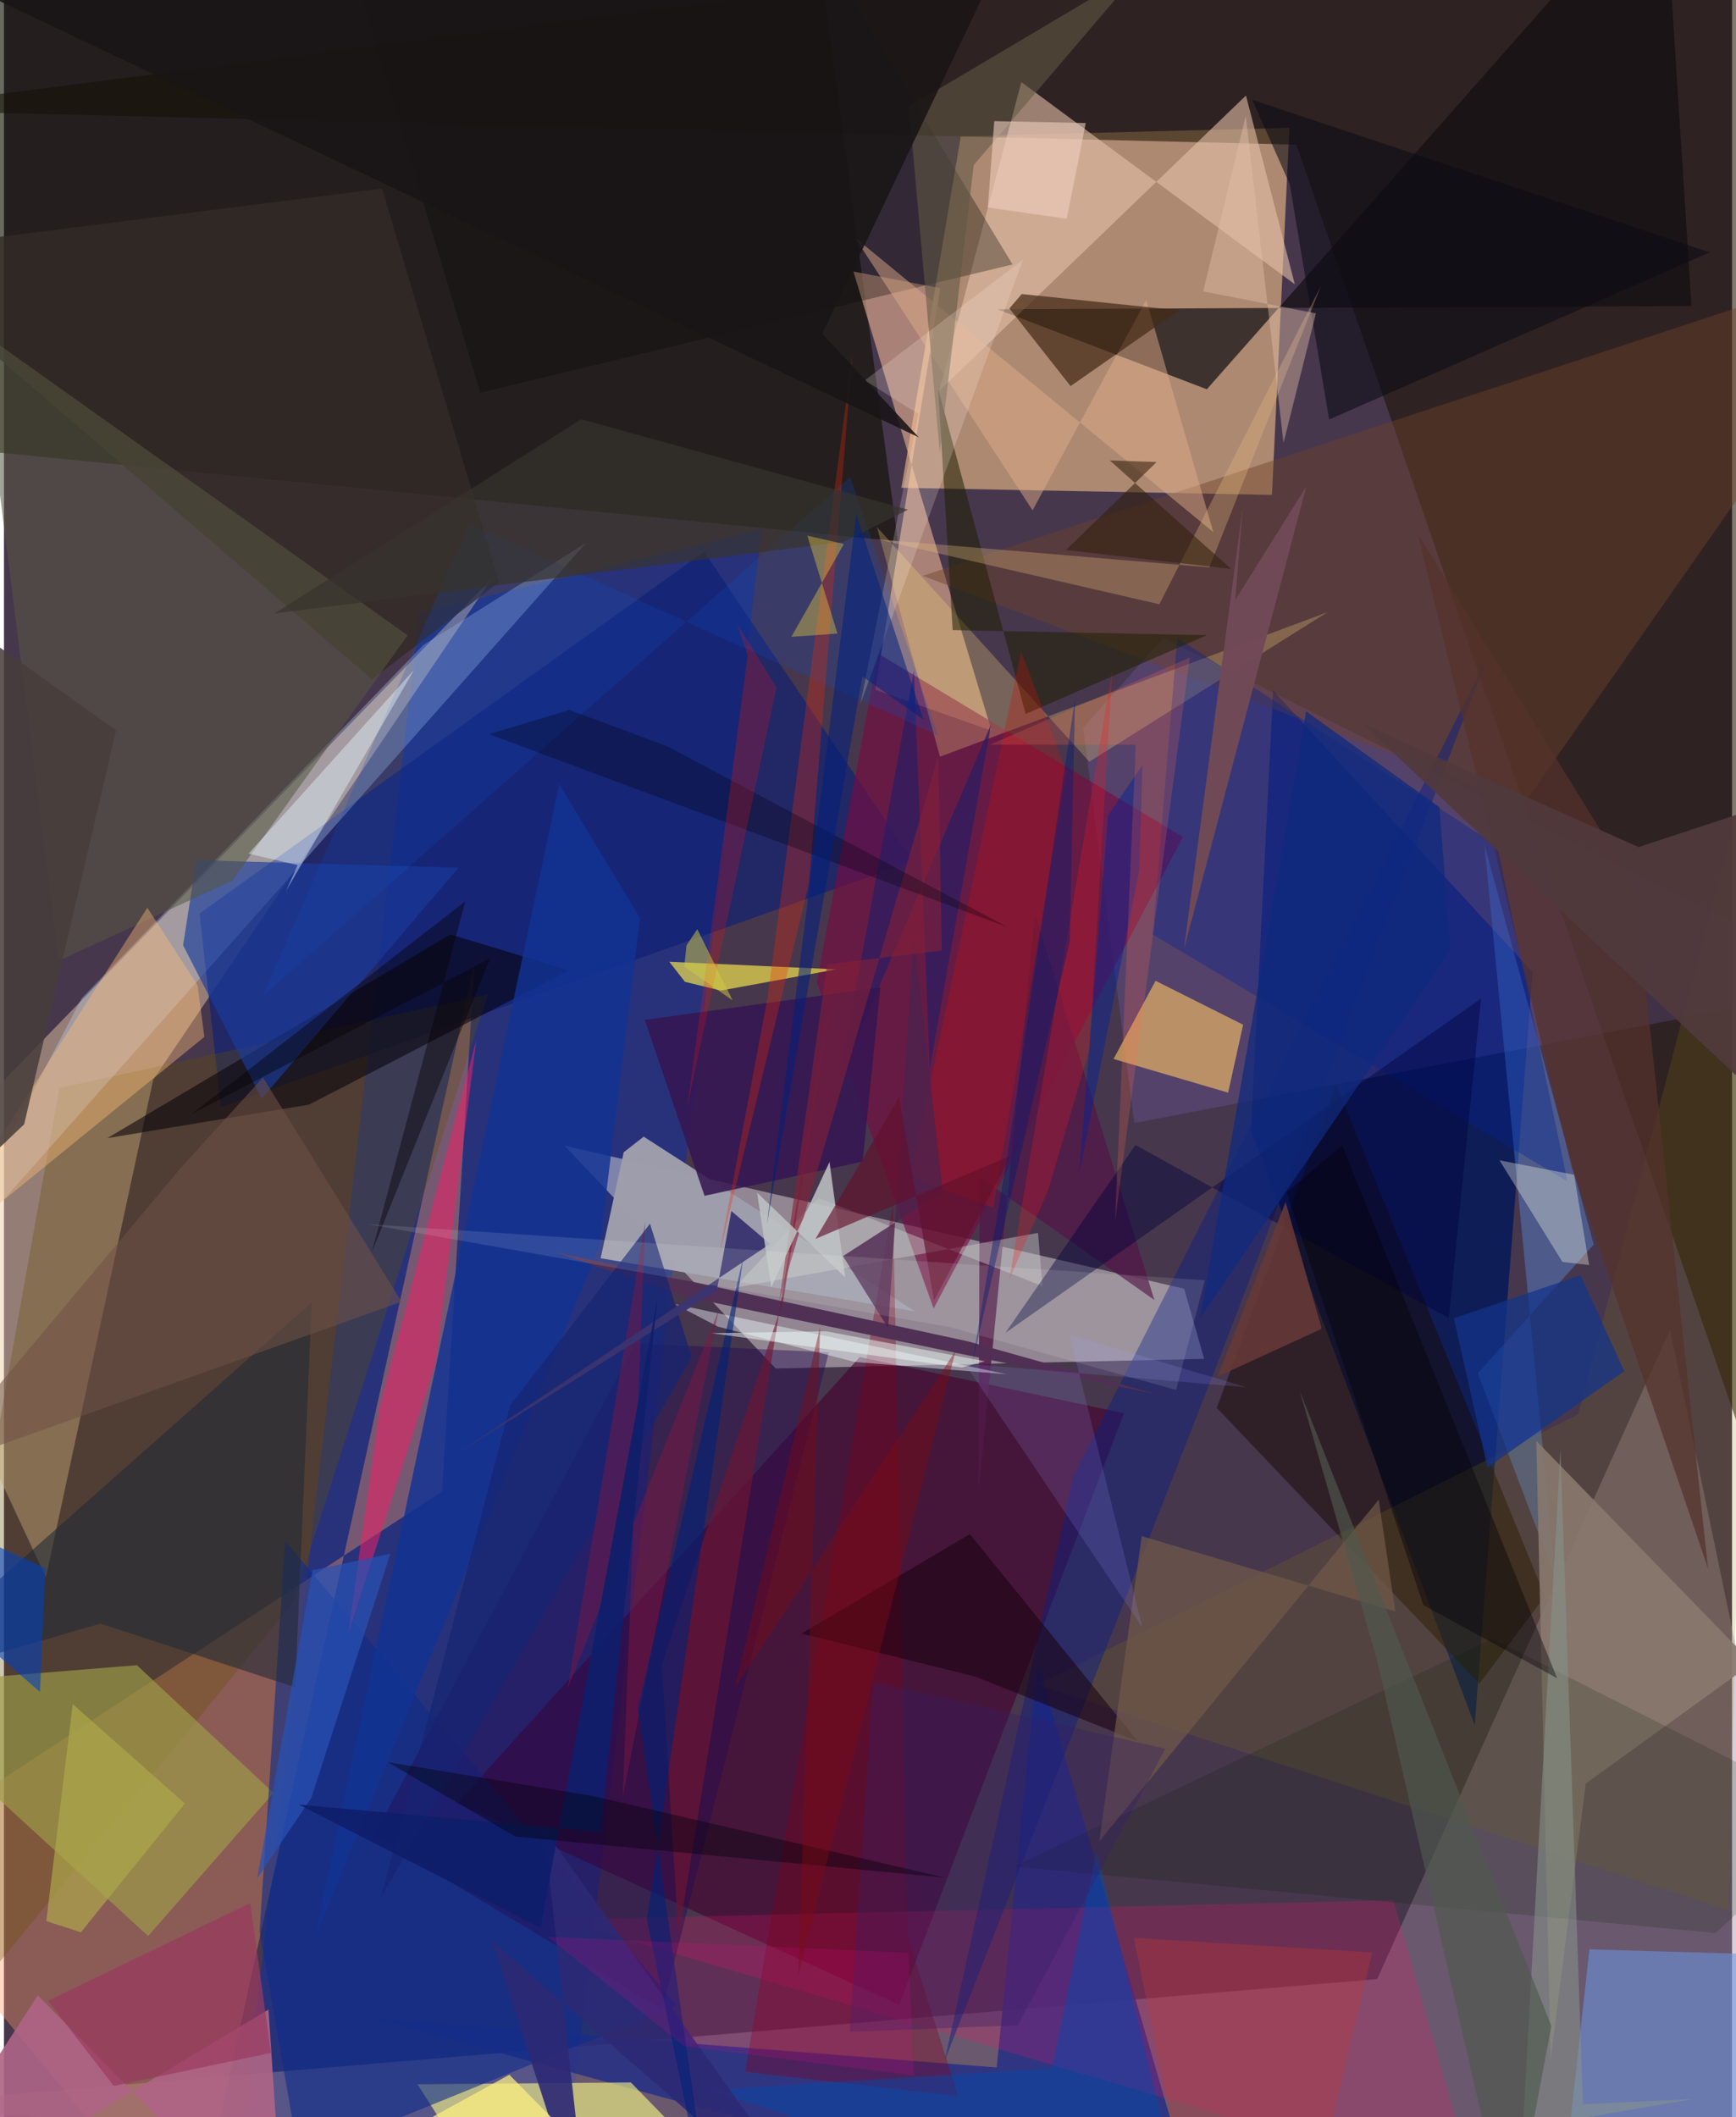 <svg xmlns="http://www.w3.org/2000/svg" width="228" height="278" viewBox="0 0 836 1024"><path fill="#47374d" d="M0 0h836v1024H0z"/><path fill="#dfb384" fill-opacity=".667" d="M613.419 239.357l8.452-177.536-158.966 4.112-28.747 169.99z"/><path fill="#1d1300" fill-opacity=".565" d="M898 860.997L625.24 69.96-62 53.161 836.126-62z"/><path fill="#0e2ea3" fill-opacity=".529" d="M111.018 1067.44l90.018-771.14 165.566-40.143L266.84 1086z"/><path fill="#101004" fill-opacity=".62" d="M388.888-62L-43.045-35.867l-15.788 249.223 491.266 48.476z"/><path fill="#fdf8f6" fill-opacity=".408" d="M570.929 623.296l9.683 33.944-207.27 4.652-102.23-107.81z"/><path fill="#ebcda4" fill-opacity=".467" d="M236.383 279.333L-62 586.242l82.3 176.681 51.893-240.686z"/><path fill="#a0889e" fill-opacity=".404" d="M806.001 643.234L664.328 957.206-62 1018.433 898 1086z"/><path fill="#fe9865" fill-opacity=".369" d="M-62 900.565L90.95 1086l136.695-620.421-15.683 255.736z"/><path fill="#051959" fill-opacity=".851" d="M613.992 333.958L603.268 546.62l108.239 287.758 27.981-364.211z"/><path fill="#fcc19a" fill-opacity=".541" d="M421.538 333.603l31.452-194.238-42.025-8.022 66.809 222.09z"/><path fill="#110f13" fill-opacity=".71" d="M581.915 188.28L802.926-62l13.452 210.033-335.886 1.553z"/><path fill="#44002f" fill-opacity=".608" d="M433.081 969.676l108.745-286.132-127.834-27.205-194.663 215.7z"/><path fill="#9b81ff" fill-opacity=".161" d="M560.765 308.598L898 476.005l-351.144 67.133L522.1 351.986z"/><path fill="#242d85" fill-opacity=".824" d="M499.957 804.015L582.127 1086 178.645 976.288l301.612 23.681z"/><path fill="#0d1f74" fill-opacity=".639" d="M104.938 535.463L439.745 416.52 338.753 266.834 94.668 441.814z"/><path fill="#664f00" fill-opacity=".31" d="M234.113 480.985l-94.085 293.84L-62 1022.35l88.82-496.166z"/><path fill="#770b41" fill-opacity=".639" d="M422.9 316.084l-29.668 159.051 56.526 157.73 120.6-228.03z"/><path fill="#170a00" fill-opacity=".486" d="M745.476 772.05l-31.716 42.286L586.706 680.93l57.79-156.362z"/><path fill="#e7c2a8" fill-opacity=".588" d="M600.848 46.207L452.487 188.989l39.689-149.282 132.311 97.79z"/><path fill="#9d9c47" fill-opacity=".675" d="M130.4 867.145l-66.077-61.743L-62 815.592 69.739 936.383z"/><path fill="#c2dbff" fill-opacity=".314" d="M202.935 311.936l78.583-49.31-314.11 354.187 70.2-133.991z"/><path fill="#fbfd87" fill-opacity=".596" d="M236.394 1065.135l132.706 9.632-65.817-67.566-103.199.895z"/><path fill="#0c2d89" fill-opacity=".592" d="M136.034 745.35l189.344 224.59-182.568 74.117-19.13-109.974z"/><path fill="#6b96e6" fill-opacity=".545" d="M898 946.624l-130.977-3.782L751.115 1086l60.609-19.028z"/><path fill="#f2bd65" fill-opacity=".639" d="M557.121 474.38l-20.33 37.81 55.428 16.288 7.255-32.85z"/><path fill="#ff0f6b" fill-opacity=".2" d="M715.09 1069.511l-42.896-150.408-403.385 9.335 445.962 131.447z"/><path fill="#599eff" fill-opacity=".341" d="M716.176 408.358l34.368 354.847-37.547-98.986 56.094-62.3z"/><path fill="#6f422a" fill-opacity=".447" d="M735.131 389.001L444.494 278.5l427.048-140.515-21.832 87.421z"/><path fill="#07030a" fill-opacity=".569" d="M216.003 451.952L50.022 550.466l97.582-16.195 125.704-64.969z"/><path fill="#123392" fill-opacity=".827" d="M268.63 379.218l39.095 64.894-19.477 158.43-138.03 335.188z"/><path fill="#ae6485" fill-opacity=".91" d="M-62 1086l78.356-120.916L135.616 1086l-7.65-114.047z"/><path fill="#9e9dab" fill-opacity=".992" d="M299.826 557.311L288.65 608.57l152.094 25.707-131.258-84.52z"/><path fill="#f02165" fill-opacity=".533" d="M166.478 790.473l15.488-110.819 46.541-176.626-19.836 156.833z"/><path fill="#8e7f08" fill-opacity=".18" d="M500.08 814.81l261.493-130.718 86.16-327.283-13.289 567.246z"/><path fill="#193b9d" fill-opacity=".647" d="M124.711 531.41l95.171-111.745-126.816-3.622-6.397 41.151z"/><path fill="#0e1f81" fill-opacity=".482" d="M455.07 996.762l62.222-282.634L716.63 320.272 590.142 651.508z"/><path fill="#332a26" fill-opacity=".812" d="M239.488 281.576l-61.455 47.057L-62 122.111l244.945-30.899z"/><path fill="#f6e74d" fill-opacity=".675" d="M321.88 465.167l80.73 3.68-55.797 10.258-17.352-4.217z"/><path fill="#83011a" fill-opacity=".357" d="M461.702 1013.903l-103.192-11.814 71.564-420.098 7.082 354.833z"/><path fill="#565641" fill-opacity=".545" d="M-11.95 159.957l38.465 304.71 83.982-38.723 84.798-118.662z"/><path fill="#88786d" fill-opacity=".906" d="M845.894 804.393L741.3 696.905l6.943 299.114 16.99-133.387z"/><path fill="#050706" fill-opacity=".314" d="M372.96-62H154.826l75.645 251.898 257.464-61.988z"/><path fill="#ffe07e" fill-opacity=".259" d="M422.314 254.929L525.067 368.41l115.17-72.286-187.424 69.854z"/><path fill="#55322b" fill-opacity=".722" d="M684.038 258.284l74.41 306.308 65.937 194.058-35.467-330.137z"/><path fill="#212935" fill-opacity=".584" d="M46.69 785.262L-62 816.82l210.926-186.886-8.055 186.16z"/><path fill="#002294" fill-opacity=".349" d="M567.645 308.5L555.72 451.947l200.676 119.47-34-162.345z"/><path fill="#250b53" fill-opacity=".439" d="M318.43 971.85l80.609-317.762-93.548-4.36-126.54 238.275z"/><path fill="#13348a" fill-opacity=".718" d="M762.735 616.793l21.13 46.415-66.193 46.58-16.26-72.209z"/><path fill="#001900" fill-opacity=".165" d="M828.016 934.951l61.239-56.816-169.175-85.599L488.443 902.78z"/><path fill="#dfac8a" fill-opacity=".49" d="M552.636 145.022L497.609 246.82l-85.978-131.976 173.415 142.51z"/><path fill="#442916" fill-opacity=".71" d="M492.393 142.218l76.14 7.89-52.538 36.63-29.606-37.564z"/><path fill="#180010" fill-opacity=".549" d="M467.267 741.988l-81.445 48.132 83.957 20.75 78.787 31.39z"/><path fill="#2c1d62" fill-opacity=".749" d="M477.56 350.324l-73.62 172.533 36.279-198.515 7.659 192.468z"/><path fill="#ffbf76" fill-opacity=".4" d="M93.633 476.453l-24.275-37.431L-43.75 615.919 96.965 501.503z"/><path fill="#351652" fill-opacity=".859" d="M423.974 477.573L310.001 493.27l28.911 85.094 76.477-16.564z"/><path fill="#1f2000" fill-opacity=".537" d="M581.932 307.229l-87.67 38.105-42.33-157.232 7.035 116.657z"/><path fill="#714a58" fill-opacity=".996" d="M595.664 290.233l34.398-54.96-59.252 223.976 28.49-213.792z"/><path fill="#511a49" fill-opacity=".839" d="M471.472 721.723l27.38-279.896L556.53 628.75l-84.516-59.381z"/><path fill="#513055" fill-opacity=".992" d="M466.521 648.812l91.263 25.641-227.904-47.22-62.994-21.568z"/><path fill="#d21005" fill-opacity=".278" d="M438.535 569.413l53.54-254.239 22.044 58.273-35.512 210.715z"/><path fill="#725a48" fill-opacity=".694" d="M529.894 890.59l135.17-165.232 8.04 54.027-122.684-36.409z"/><path fill="#615943" fill-opacity=".58" d="M469.142 79.855L452.714 218.88 437.791 51.6l112.547-66.736z"/><path fill="#114dc2" fill-opacity=".224" d="M224.93 253.317L451.813 355.6l-42.39-124.87-284.297 251.115z"/><path fill="#0c0b14" fill-opacity=".573" d="M641.072 202.905L622.056 89.19l-18.143-40.923 221.278 73.81z"/><path fill="#f72802" fill-opacity=".294" d="M410.576 170.282L389.395 427.51l-43.597 180.36 23.623-125.372z"/><path fill="#cacdc7" fill-opacity=".447" d="M393.993 579.384l108.398 42.652-2.134-25.728-146.746 26.533z"/><path fill="#0040c1" fill-opacity=".565" d="M20.028 758.484l-59.867-27.432L-62 749.344l79.427 68.996z"/><path fill="#4b224e" fill-opacity=".765" d="M405.893 607.544l48.278-31.143-13.975-124.293-12.424 190.23z"/><path fill="#715247" fill-opacity=".545" d="M192.388 629.598l-67.074-108.46-39.747 43.739-122.994 146.766z"/><path fill="#004bb0" fill-opacity=".435" d="M574.73 1086l-233.348-75.12 165.69-10.462 21.58-105.585z"/><path fill="#e5bc7d" fill-opacity=".325" d="M422.719 260.88l136.231 31.386 78.152-153.904-53.95 136.058z"/><path fill="#fafde8" fill-opacity=".337" d="M723.51 561.204l36.084 6.996 7.266 43.637-12.926-1.464z"/><path fill="#e8f7ff" fill-opacity=".427" d="M142.086 418.432l-5.68 12.611 62.057-107.153-80.136 88.992z"/><path fill="#2d2974" fill-opacity=".906" d="M236.087 938.604l47.087 145.315-21.845-199.014L404.957 1086z"/><path fill="#f4fcff" fill-opacity=".427" d="M411.61 658.743l-66.21-17.097-20.87-10.876 160.59 33.909z"/><path fill="#711631" fill-opacity=".624" d="M326.34 936.513l-8.12-131.332 58.833-176.283 28.046-180.033z"/><path fill="#00033b" fill-opacity=".439" d="M698.986 637.57l15.594-154.613-230.12 161.722 62.923-90.892z"/><path fill="#2751b4" fill-opacity=".706" d="M186.915 751.51l-37.635 7.964-26.758 149 26.21-38.966z"/><path fill="#842037" fill-opacity=".604" d="M398.267 466.444l55.404-6.69-1.657-93.935-76.91 263.23z"/><path fill="#172473" fill-opacity=".725" d="M182.502 917.508l62.349-237.753 67.68-87.902 20.22 64.588z"/><path fill="#85948b" fill-opacity=".557" d="M734.803 1029.334l82.073-14.042-53.021 2.411-10.876-316.73z"/><path fill="#fff1e7" fill-opacity=".204" d="M442.331 200.232L414.34 340.408l78.594-214.775-76.47 58.356z"/><path fill="#483d3b" fill-opacity=".855" d="M-62 612.045V270.342L54.243 353.26 9.79 543.768z"/><path fill="#e5c1a9" fill-opacity=".416" d="M580.153 140.903l54.535 10.686-15.671 62.589-18.272-158.179z"/><path fill="#032196" fill-opacity=".459" d="M550.779 369.955l-16.654 24.385-13.99 173.462 29.132-147z"/><path fill="#7f1741" fill-opacity=".455" d="M345.75 633.738l-46.407 235.354 10.893-278.172-37.545 225.819z"/><path fill="#c13638" fill-opacity=".333" d="M636.53 1051.33L576.915 1086 546.58 937.31l115.317 7.031z"/><path fill="#3b3470" fill-opacity=".961" d="M220.054 702.492l150.539-100.878-18.705-15.884-7.071 38.65z"/><path fill="#37332d" fill-opacity=".686" d="M130.892 296.705l148.355-93.937 158.114 43.728-30.821 15.5z"/><path fill="#027" fill-opacity=".6" d="M306.67 826.218L343.842 1086l-32.779-157.54 46.728-320.868z"/><path fill="#361e66" fill-opacity=".345" d="M561.866 845.788l-141.361-32.387-11.317 169.295 81.285-3.135z"/><path fill="#01000d" fill-opacity=".298" d="M320.693 360.876l164.75 87.503-250.831-93.301 38.883-11.706z"/><path fill="#aea84b" fill-opacity=".69" d="M87.551 872.295l-54.284-48.086L20.484 929.16l16.716 5.43z"/><path fill="#efcfbf" fill-opacity=".592" d="M523.343 59.5l-9.204 46.273-38.184-5.404 3.14-41.774z"/><path fill="#fe6b4c" fill-opacity=".216" d="M537.517 590.517l36.184-272.5-96.516 42.134 70.36.086z"/><path fill="#000006" fill-opacity=".392" d="M647.378 553.934L751.383 811.71l-64.776-35.428-66.11-199.602z"/><path fill="#9993fc" fill-opacity=".165" d="M515.434 645.388l85.601 25.58-136.22-11.463 85.868 127.543z"/><path fill="#fc0f12" fill-opacity=".22" d="M359.866 317.365l-5.067-15.462 18.944 30.65-43.319 203.773z"/><path fill="#bfc3c4" fill-opacity=".855" d="M406.937 617.816l-42.573-40.968 6.833 45.763 28.173-60.597z"/><path fill="#0e1f6b" fill-opacity=".925" d="M142.677 872.822l145.816 13.242L316.16 627.94l-56.584 304.6z"/><path fill="#050002" fill-opacity=".412" d="M90.808 538.802L223.193 435.94l-45.35 170.081 57.294-142.446z"/><path fill="#191516" fill-opacity=".882" d="M442.568 211.53L-62-27.88 502.215-62l-106.31 223.428z"/><path fill="#effdf6" fill-opacity=".49" d="M463.358 661.422l-121.173-16.608 55.49-.928 76.902 14.497z"/><path fill="#f7008f" fill-opacity=".149" d="M263.042 936.758L437.6 944.5l2.653 59.364-111.109-14.142z"/><path fill="#020008" fill-opacity=".396" d="M455.607 908.21L285.32 868.77l-99.665-16.475 61.818 36z"/><path fill="#0f2b7e" fill-opacity=".741" d="M578.752 637.332l51.188-293.255 64.455 46.26 5.424 68.992z"/><path fill="#f51a1c" fill-opacity=".259" d="M525.09 507.8l-19.763 67.49-18.916 43.396 49.793-294.683z"/><path fill="#653937" fill-opacity=".89" d="M620.006 581.357l17.308 60.692-.033.723-50.087 23.013z"/><path fill="#fff181" fill-opacity=".718" d="M309.118 1086H94.09l150.399-82.533L325.727 1086z"/><path fill="#62112a" fill-opacity=".643" d="M433.073 530.623l-40.476 68.586L487.12 558.9l-37.18 70.057z"/><path fill="#50584d" fill-opacity=".647" d="M728.863 1084.895l19.712-104.972-121.683-307.096 37.452 130.402z"/><path fill="#01207f" fill-opacity=".537" d="M412.348 248.753l-43.27 343.517 46.19-265.137 29.575 20.885z"/><path fill="#fcfff7" fill-opacity=".114" d="M567.034 672.257l-109.227-30.31-281.568-49.836 404.713 27.09z"/><path fill="#011d76" fill-opacity=".404" d="M485.491 558.563l-17.008 100.543 47.136-203.794 2.553-117.577z"/><path fill="#503a3c" fill-opacity=".922" d="M790.77 409.712L657.185 350.01l239.291 225.262-14.671-195.613z"/><path fill="#9a3a60" fill-opacity=".71" d="M21.29 967.708l31.833 41.177 76.062-15.97-10.037-72.475z"/><path fill="#7e0b12" fill-opacity=".416" d="M460.372 653.323l-76.104 302.03L394.865 641.7l-41.18 174.572z"/><path fill="#311f0a" fill-opacity=".561" d="M513.745 266.033l43.875-42.55-22.634-.785 58.664 52.473z"/><path fill="#d1c944" fill-opacity=".514" d="M329.119 467.63l23.395 16.216-17.097-34.446-5.218 7.81z"/><path fill="#fada3d" fill-opacity=".365" d="M388.64 259.076l14.574 47.362-22.278 1.572 25.389-44.883z"/></svg>